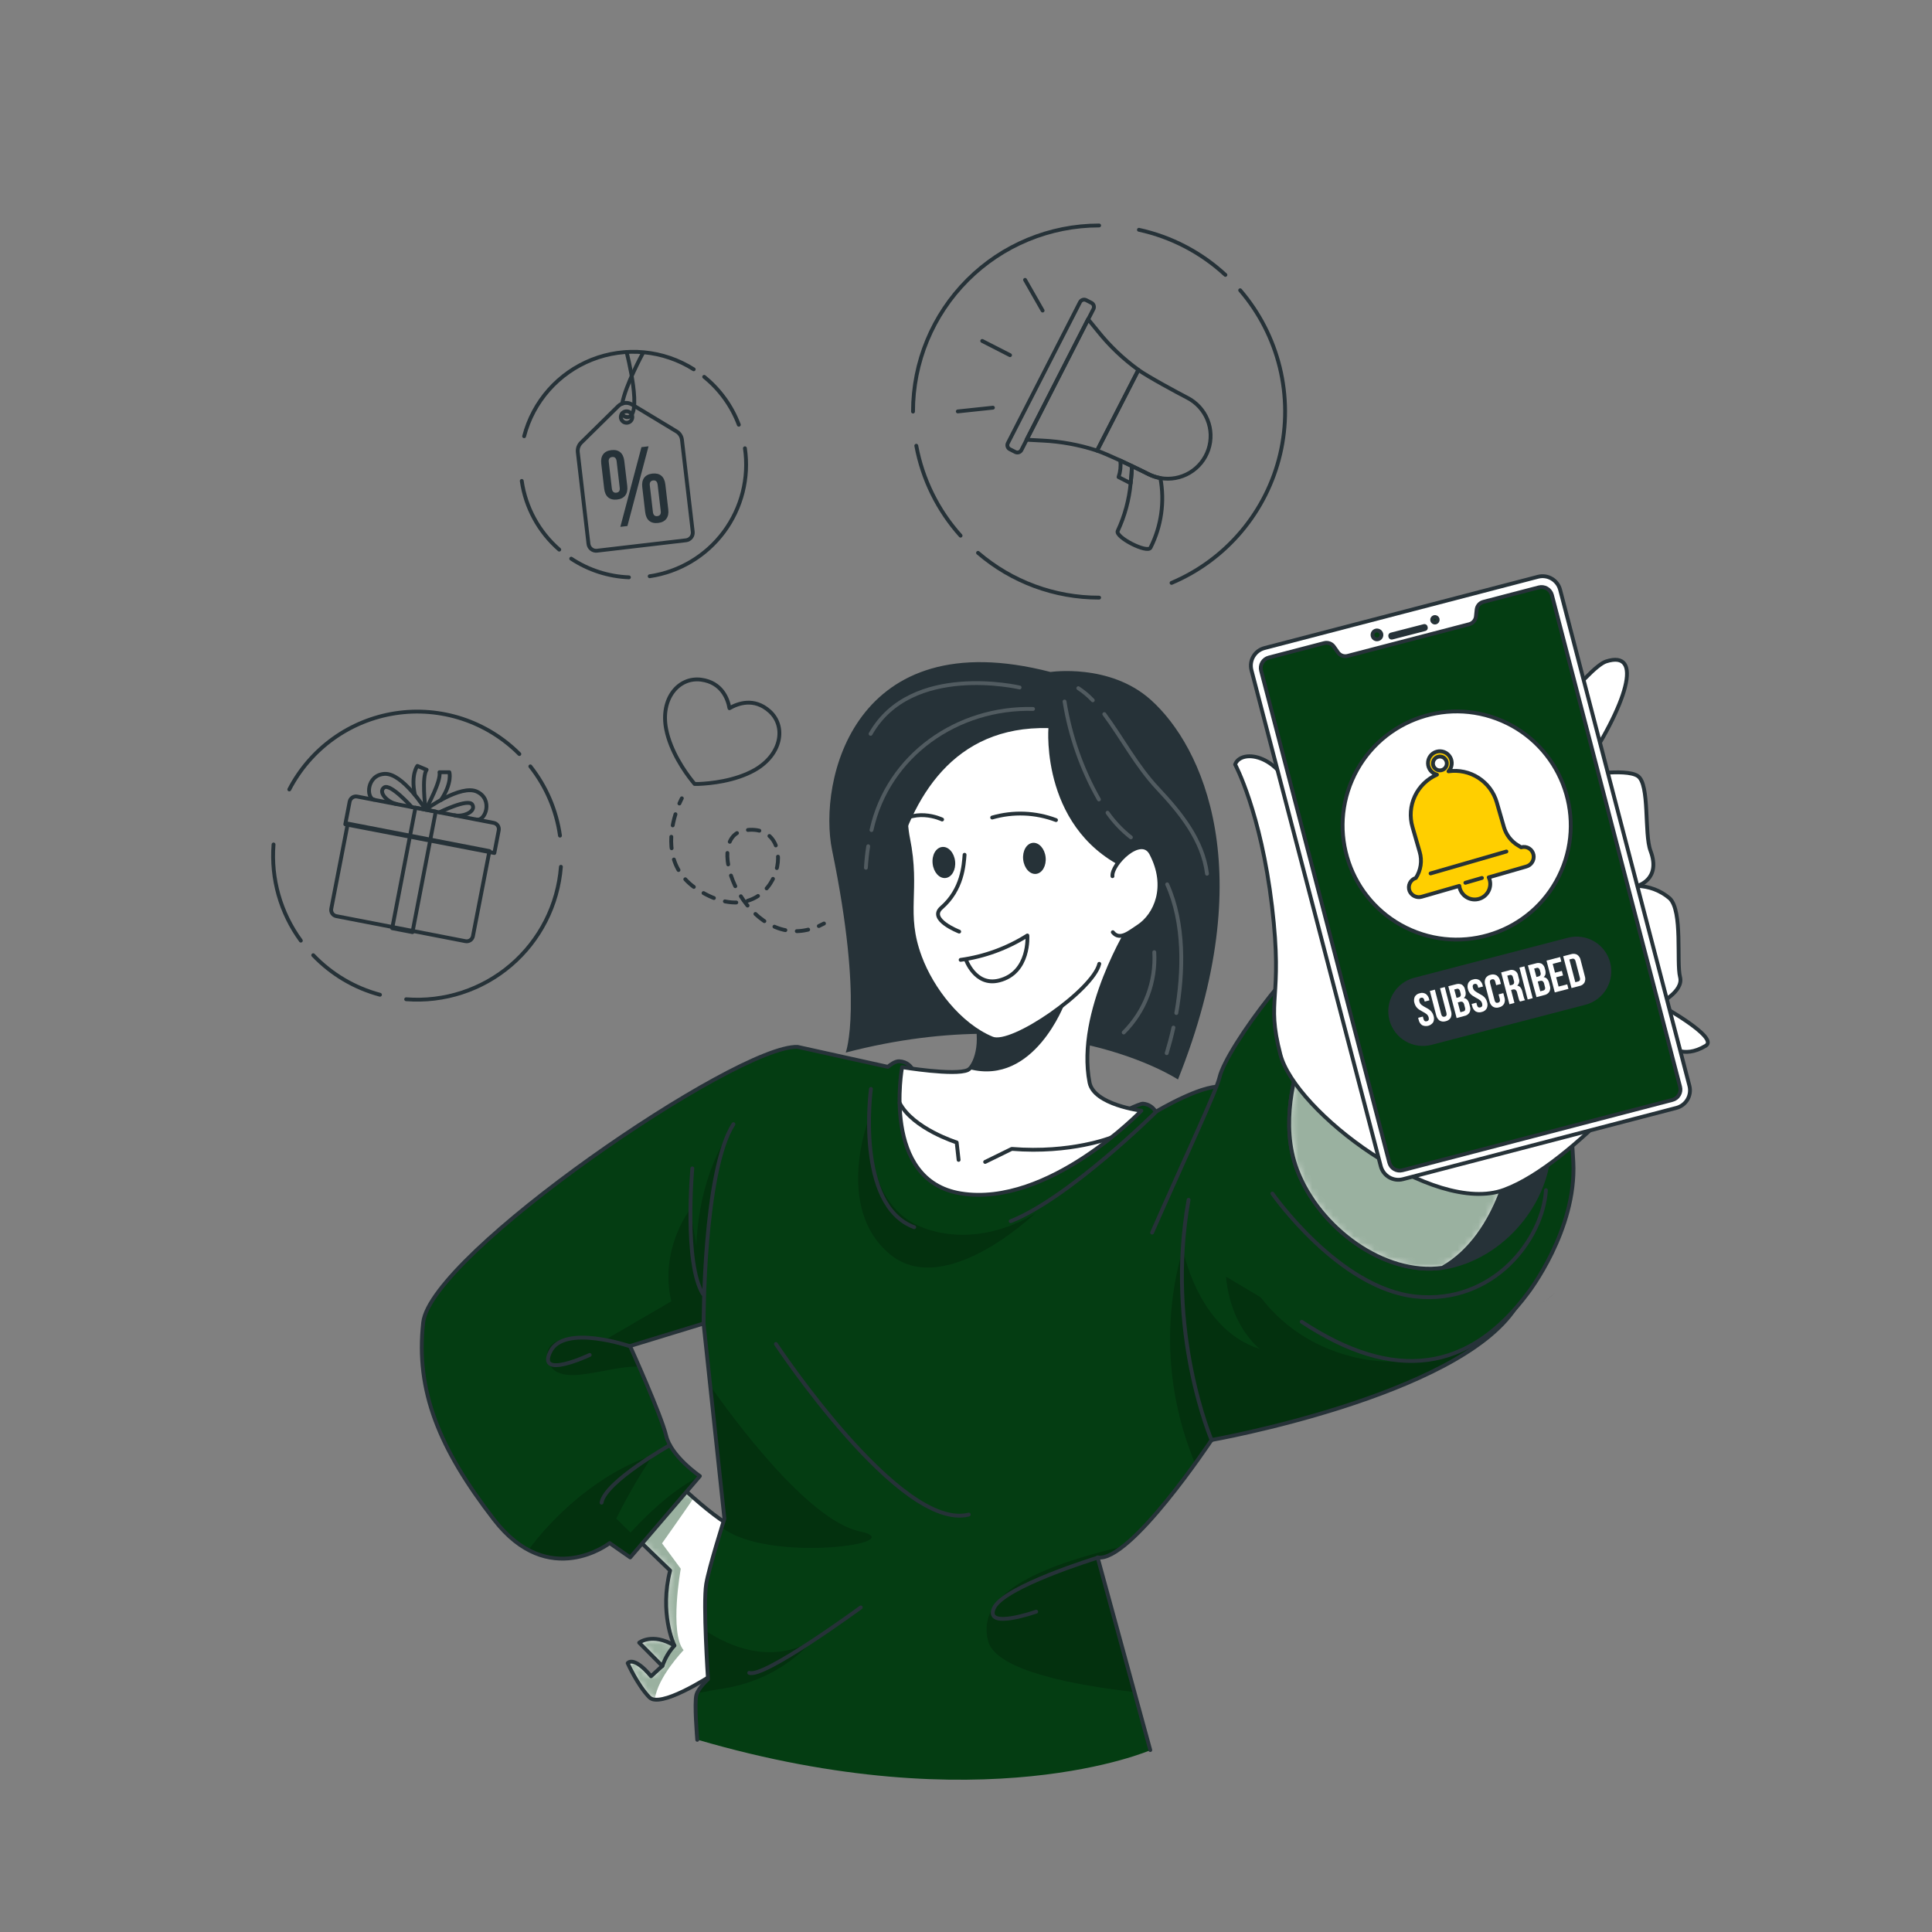 <svg width="279" height="279" viewBox="0 0 279 279" fill="none" xmlns="http://www.w3.org/2000/svg">
<rect x="0" y="0" width="279" height="279" fill="#808080" stroke="none"/>
<path d="M86.828 66.957C86.694 65.846 87.2 65.129 88.283 65.001C89.366 64.874 90.022 65.435 90.155 66.568L90.583 70.184C90.71 71.295 90.205 72.012 89.122 72.139C88.038 72.267 87.383 71.706 87.25 70.573L86.828 66.957ZM88.355 70.523C88.416 71.012 88.644 71.189 89.005 71.151C89.366 71.112 89.561 70.879 89.488 70.39L89.049 66.618C88.988 66.129 88.744 65.951 88.4 65.996C88.055 66.04 87.844 66.262 87.916 66.751L88.355 70.523ZM92.632 64.574L93.654 64.451L90.605 75.961L89.583 76.083L92.632 64.574ZM92.749 70.345C92.616 69.234 93.127 68.512 94.21 68.39C95.293 68.268 95.949 68.823 96.082 69.951L96.504 73.567C96.637 74.678 96.132 75.394 95.043 75.522C93.954 75.65 93.305 75.089 93.171 73.956L92.749 70.345ZM94.282 73.906C94.338 74.395 94.565 74.578 94.927 74.534C95.288 74.489 95.482 74.261 95.415 73.772L94.971 70.001C94.915 69.517 94.671 69.34 94.327 69.379C93.982 69.418 93.771 69.651 93.843 70.134L94.282 73.906Z" fill="#263238"/>
<path d="M99.081 78.022L86.216 79.527C85.924 79.562 85.63 79.479 85.399 79.296C85.168 79.114 85.018 78.848 84.983 78.555L83.439 65.29C83.412 65.043 83.44 64.794 83.522 64.559C83.603 64.325 83.737 64.112 83.911 63.935L89.277 58.652C89.536 58.396 89.873 58.234 90.234 58.192C90.596 58.149 90.961 58.229 91.271 58.419L97.709 62.307C97.921 62.436 98.101 62.612 98.235 62.821C98.369 63.03 98.453 63.266 98.481 63.513L100.037 76.778C100.075 77.069 99.995 77.364 99.816 77.597C99.637 77.831 99.373 77.983 99.081 78.022Z" stroke="#263238" stroke-width="0.555" stroke-linecap="round" stroke-linejoin="round"/>
<path d="M91.305 60.124C91.325 60.287 91.296 60.453 91.222 60.599C91.147 60.745 91.031 60.867 90.888 60.947C90.745 61.027 90.581 61.063 90.418 61.05C90.254 61.037 90.098 60.976 89.969 60.874C89.84 60.772 89.745 60.634 89.695 60.477C89.645 60.321 89.642 60.153 89.688 59.996C89.734 59.838 89.825 59.697 89.951 59.592C90.076 59.486 90.231 59.42 90.394 59.402C90.61 59.377 90.828 59.439 90.999 59.575C91.17 59.71 91.28 59.908 91.305 60.124Z" stroke="#263238" stroke-width="0.555" stroke-linecap="round" stroke-linejoin="round"/>
<path d="M90.488 50.848C90.488 50.848 92.999 60.513 90.488 60.235" stroke="#263238" stroke-width="0.555" stroke-linecap="round" stroke-linejoin="round"/>
<path d="M89.849 58.291C90.338 55.603 92.799 51.07 92.799 51.07" stroke="#263238" stroke-width="0.555" stroke-linecap="round" stroke-linejoin="round"/>
<path d="M90.488 60.219C90.341 60.209 90.201 60.155 90.087 60.062C89.972 59.97 89.889 59.844 89.849 59.702" stroke="#263238" stroke-width="0.555" stroke-linecap="round" stroke-linejoin="round"/>
<path d="M101.692 54.42C103.944 56.239 105.67 58.627 106.692 61.335" stroke="#263238" stroke-width="0.555" stroke-linecap="round" stroke-linejoin="round"/>
<path d="M75.69 62.996C76.335 60.513 77.558 58.217 79.259 56.296C80.96 54.375 83.09 52.883 85.476 51.94C87.863 50.998 90.438 50.633 92.993 50.875C95.547 51.117 98.008 51.958 100.176 53.331" stroke="#263238" stroke-width="0.555" stroke-linecap="round" stroke-linejoin="round"/>
<path d="M80.762 79.372C77.825 76.822 75.902 73.301 75.346 69.451" stroke="#263238" stroke-width="0.555" stroke-linecap="round" stroke-linejoin="round"/>
<path d="M90.821 83.371C87.85 83.252 84.968 82.321 82.489 80.677" stroke="#263238" stroke-width="0.555" stroke-linecap="round" stroke-linejoin="round"/>
<path d="M107.575 64.735C108.201 69.009 107.104 73.358 104.525 76.823C101.945 80.289 98.095 82.588 93.821 83.216" stroke="#263238" stroke-width="0.555" stroke-linecap="round" stroke-linejoin="round"/>
<path d="M50.227 118.936L70.679 122.901L68.297 135.188C68.251 135.428 68.111 135.639 67.909 135.776C67.706 135.912 67.458 135.963 67.218 135.916L48.568 132.301C48.328 132.254 48.117 132.114 47.98 131.912C47.844 131.71 47.793 131.461 47.84 131.222L50.222 118.935L50.227 118.936Z" stroke="#263238" stroke-width="0.555" stroke-linecap="round" stroke-linejoin="round"/>
<path d="M71.391 123.182L49.862 119.032L50.493 115.76C50.539 115.52 50.679 115.308 50.882 115.171C51.084 115.034 51.333 114.983 51.573 115.029L71.312 118.834C71.545 118.884 71.749 119.023 71.882 119.22C72.014 119.418 72.066 119.659 72.025 119.893L71.394 123.166L71.391 123.182Z" stroke="#263238" stroke-width="0.555" stroke-linecap="round" stroke-linejoin="round"/>
<path d="M62.924 117.199L59.995 116.634L56.639 134.045L59.568 134.609L62.924 117.199Z" stroke="#263238" stroke-width="0.555" stroke-linecap="round" stroke-linejoin="round"/>
<path d="M61.459 116.917C61.459 116.917 66.541 113.206 68.891 114.328C71.241 115.45 70.08 118.578 68.891 118.35" stroke="#263238" stroke-width="0.555" stroke-linecap="round" stroke-linejoin="round"/>
<path d="M63.469 117.3C63.469 117.3 67.602 115.245 68.202 116.189C68.802 117.133 67.019 118.006 65.647 117.739" stroke="#263238" stroke-width="0.555" stroke-linecap="round" stroke-linejoin="round"/>
<path d="M61.597 116.661C61.597 116.661 63.742 112.773 63.464 111.517H64.891C64.891 111.517 65.358 112.995 63.692 115.522" stroke="#263238" stroke-width="0.555" stroke-linecap="round" stroke-linejoin="round"/>
<path d="M61.459 116.917C61.459 116.917 58.126 111.584 55.521 111.756C52.915 111.929 52.843 115.256 54.026 115.484" stroke="#263238" stroke-width="0.555" stroke-linecap="round" stroke-linejoin="round"/>
<path d="M59.448 116.528C59.448 116.528 56.376 113.078 55.471 113.723C54.565 114.367 55.898 115.845 57.27 116.106" stroke="#263238" stroke-width="0.555" stroke-linecap="round" stroke-linejoin="round"/>
<path d="M61.425 116.628C61.425 116.628 60.87 112.212 61.609 111.162L60.276 110.606C60.276 110.606 59.298 111.806 59.909 114.773" stroke="#263238" stroke-width="0.555" stroke-linecap="round" stroke-linejoin="round"/>
<path d="M76.585 110.673C78.874 113.567 80.353 117.018 80.867 120.672" stroke="#263238" stroke-width="0.555" stroke-linecap="round" stroke-linejoin="round"/>
<path d="M41.778 114.006C43.283 111.096 45.455 108.582 48.115 106.67C50.776 104.758 53.851 103.502 57.089 103.003C60.328 102.505 63.638 102.778 66.751 103.801C69.863 104.824 72.69 106.568 75.001 108.89" stroke="#263238" stroke-width="0.555" stroke-linecap="round" stroke-linejoin="round"/>
<path d="M43.444 135.837C40.509 131.829 39.11 126.901 39.501 121.949" stroke="#263238" stroke-width="0.555" stroke-linecap="round" stroke-linejoin="round"/>
<path d="M54.871 143.652C51.194 142.67 47.86 140.694 45.233 137.942" stroke="#263238" stroke-width="0.555" stroke-linecap="round" stroke-linejoin="round"/>
<path d="M81 125.171C80.573 130.672 77.979 135.777 73.789 139.364C69.598 142.952 64.154 144.728 58.653 144.302" stroke="#263238" stroke-width="0.555" stroke-linecap="round" stroke-linejoin="round"/>
<path d="M163.278 69.784L161.534 68.895C161.793 68.129 161.88 67.316 161.79 66.513C162.345 66.779 162.934 67.068 163.456 67.307C163.428 68.023 163.384 68.868 163.278 69.784Z" stroke="#263238" stroke-width="0.555" stroke-linecap="round" stroke-linejoin="round"/>
<path d="M165.817 68.451C166.37 68.733 166.961 68.931 167.572 69.04C168.212 72.455 167.71 75.986 166.145 79.088C165.695 79.966 160.968 77.544 161.412 76.667C162.425 74.497 163.056 72.168 163.278 69.784C163.384 68.868 163.445 68.023 163.473 67.307C164.462 67.773 165.328 68.201 165.817 68.451Z" stroke="#263238" stroke-width="0.555" stroke-linecap="round" stroke-linejoin="round"/>
<path d="M171.455 57.436C172.774 58.11 173.807 59.236 174.367 60.608C174.926 61.979 174.975 63.506 174.505 64.911C174.034 66.316 173.075 67.505 171.802 68.263C170.529 69.02 169.026 69.296 167.567 69.04C166.956 68.931 166.364 68.733 165.811 68.451C165.323 68.201 164.456 67.773 163.467 67.307C162.912 67.046 162.356 66.779 161.801 66.512C160.434 65.885 159.112 65.307 158.429 65.085L164.406 53.42C165.65 54.331 170.055 56.719 171.455 57.436Z" stroke="#263238" stroke-width="0.555" stroke-linecap="round" stroke-linejoin="round"/>
<path d="M158.601 47.898C160.276 49.987 162.225 51.841 164.395 53.408L158.418 65.074C155.875 64.24 153.231 63.753 150.558 63.624L148.242 63.502L157.129 46.098L158.601 47.898Z" stroke="#263238" stroke-width="0.555" stroke-linecap="round" stroke-linejoin="round"/>
<path d="M145.548 63.985L155.968 43.627C156.049 43.473 156.187 43.357 156.352 43.304C156.517 43.251 156.697 43.265 156.852 43.343L157.618 43.738C157.773 43.817 157.89 43.955 157.944 44.12C157.998 44.285 157.985 44.465 157.907 44.621L157.146 46.104L148.258 63.507L147.503 64.99C147.463 65.067 147.409 65.135 147.344 65.191C147.278 65.247 147.202 65.289 147.12 65.315C147.038 65.341 146.952 65.351 146.866 65.344C146.78 65.337 146.696 65.313 146.62 65.274L145.848 64.879C145.767 64.842 145.696 64.789 145.637 64.723C145.578 64.657 145.533 64.58 145.505 64.497C145.477 64.413 145.466 64.324 145.474 64.237C145.481 64.148 145.506 64.063 145.548 63.985Z" stroke="#263238" stroke-width="0.555" stroke-linecap="round" stroke-linejoin="round"/>
<path d="M145.859 51.292L141.843 49.237" stroke="#263238" stroke-width="0.555" stroke-linecap="round" stroke-linejoin="round"/>
<path d="M150.563 44.849L148.03 40.416" stroke="#263238" stroke-width="0.555" stroke-linecap="round" stroke-linejoin="round"/>
<path d="M143.387 58.874L138.315 59.413" stroke="#263238" stroke-width="0.555" stroke-linecap="round" stroke-linejoin="round"/>
<path d="M176.96 39.699C173.454 36.452 169.142 34.202 164.473 33.184" stroke="#263238" stroke-width="0.555" stroke-linecap="round" stroke-linejoin="round"/>
<path d="M169.183 84.177C173.079 82.528 176.53 79.983 179.256 76.749C181.983 73.514 183.907 69.682 184.873 65.563C185.839 61.445 185.818 57.157 184.814 53.048C183.81 48.938 181.85 45.124 179.093 41.916" stroke="#263238" stroke-width="0.555" stroke-linecap="round" stroke-linejoin="round"/>
<path d="M141.237 79.838C146.102 84.02 152.308 86.315 158.723 86.304" stroke="#263238" stroke-width="0.555" stroke-linecap="round" stroke-linejoin="round"/>
<path d="M132.321 64.368C133.219 69.203 135.431 73.696 138.715 77.355" stroke="#263238" stroke-width="0.555" stroke-linecap="round" stroke-linejoin="round"/>
<path d="M158.724 32.561C151.596 32.561 144.761 35.393 139.721 40.433C134.681 45.472 131.849 52.308 131.849 59.435" stroke="#263238" stroke-width="0.555" stroke-linecap="round" stroke-linejoin="round"/>
<path d="M111.13 102.702C108.875 100.686 106.536 101.591 105.342 102.274C105.103 100.908 104.231 98.553 101.253 98.153C97.998 97.719 95.332 100.891 96.204 105.313C96.837 108.496 98.87 111.423 99.959 112.784C100.087 112.951 100.209 113.095 100.309 113.212H100.864C102.62 113.14 106.153 112.79 108.975 111.201C112.88 108.979 113.574 104.891 111.13 102.702Z" stroke="#263238" stroke-width="0.555" stroke-linecap="round" stroke-linejoin="round"/>
<path d="M98.465 115.284C98.465 115.284 98.315 115.556 98.109 116.034" stroke="#263238" stroke-width="0.555" stroke-linecap="round" stroke-linejoin="round"/>
<path d="M97.543 117.583C96.654 120.489 96.043 125.466 100.776 128.482C112.474 135.942 116.412 118.345 107.441 119.928C101.281 121.039 107.797 137.32 117.44 134.037" stroke="#263238" stroke-width="0.555" stroke-linecap="round" stroke-linejoin="round" stroke-dasharray="1.66 1.66"/>
<path d="M118.246 133.731C118.49 133.62 118.74 133.498 118.99 133.365" stroke="#263238" stroke-width="0.555" stroke-linecap="round" stroke-linejoin="round"/>
<path d="M103.82 241.245C103.82 241.245 97.215 245.739 94.554 245.439C94.262 245.424 93.985 245.306 93.771 245.105C92.038 243.317 90.644 240.173 90.644 240.173C90.644 240.173 91.471 239.028 94.021 242.067L95.638 240.584L92.305 237.218C92.305 237.218 94.188 235.723 97.387 237.629C97.276 237.395 95.215 232.907 96.771 226.797L88.994 219.292L95.893 213.282L96.448 212.815C96.448 212.815 96.882 213.243 97.559 213.926C98.237 214.61 99.176 215.432 100.192 216.326C102.625 218.465 105.57 220.77 106.858 220.77C109.18 220.692 103.82 241.245 103.82 241.245Z" fill="white"/>
<mask id="mask0_160_955" style="mask-type:luminance" maskUnits="userSpaceOnUse" x="88" y="212" width="20" height="34">
<path d="M103.82 241.245C103.82 241.245 97.215 245.739 94.554 245.439C94.262 245.424 93.985 245.306 93.771 245.105C92.038 243.317 90.644 240.173 90.644 240.173C90.644 240.173 91.471 239.028 94.021 242.067L95.638 240.584L92.305 237.218C92.305 237.218 94.188 235.723 97.387 237.629C97.276 237.395 95.215 232.907 96.771 226.797L88.994 219.292L95.893 213.282L96.448 212.815C96.448 212.815 96.882 213.243 97.559 213.926C98.237 214.61 99.176 215.432 100.192 216.326C102.625 218.465 105.57 220.77 106.858 220.77C109.18 220.692 103.82 241.245 103.82 241.245Z" fill="white"/>
</mask>
<g mask="url(#mask0_160_955)">
<path opacity="0.4" d="M98.715 238.301C98.715 238.301 94.949 242.189 94.554 245.439C94.262 245.423 93.985 245.305 93.771 245.105C92.038 243.317 90.644 240.173 90.644 240.173C90.644 240.173 91.471 239.028 94.021 242.067L95.638 240.584L92.305 237.217C92.305 237.217 94.188 235.723 97.387 237.628C97.276 237.395 95.215 232.907 96.771 226.797L88.994 219.292L95.893 213.282L97.559 213.909C98.243 214.554 99.176 215.415 100.192 216.309C98.732 218.448 95.604 222.875 95.604 222.875L98.309 226.541C98.309 226.541 96.643 235.784 98.715 238.301Z" fill="#043D12"/>
</g>
<path d="M103.82 241.245C103.82 241.245 97.215 245.739 94.554 245.439C94.262 245.424 93.985 245.306 93.771 245.105C92.038 243.317 90.644 240.173 90.644 240.173C90.644 240.173 91.471 239.028 94.021 242.067L95.638 240.584L92.305 237.218C92.305 237.218 94.188 235.723 97.387 237.629C97.276 237.395 95.215 232.907 96.771 226.797L88.994 219.292L95.893 213.282L96.448 212.815C96.448 212.815 96.882 213.243 97.559 213.926C98.237 214.61 99.176 215.432 100.192 216.326C102.625 218.465 105.57 220.77 106.858 220.77C109.18 220.692 103.82 241.245 103.82 241.245Z" stroke="#263238" stroke-width="0.555" stroke-linecap="round" stroke-linejoin="round"/>
<path d="M95.66 240.584C96.026 239.489 96.618 238.484 97.398 237.634" stroke="#263238" stroke-width="0.555" stroke-linecap="round" stroke-linejoin="round"/>
<path d="M218.86 188.929C217.818 190.449 216.558 191.808 215.122 192.962C202.979 203.017 174.982 207.96 174.982 207.96C174.982 207.96 174.044 209.366 172.599 211.365C170.011 214.959 165.773 220.481 162.318 223.247C160.857 224.419 159.54 225.097 158.535 224.914L163.79 244.317L166.139 252.738C166.139 252.738 141.998 263.292 100.709 251.227C100.709 251.227 100.237 245.839 100.587 244.689C100.587 244.633 100.62 244.578 100.642 244.517C101.063 243.751 101.611 243.063 102.264 242.483C102.264 242.483 102.031 239.017 101.914 235.49C101.781 233.241 101.809 230.986 101.998 228.741C102.292 226.963 103.592 222.664 104.247 220.553L104.631 219.325L102.575 200.084L101.987 194.529L101.953 194.24C101.953 194.201 101.953 194.157 101.953 194.101L101.631 191.129L91.01 194.373C91.01 194.373 91.566 195.618 92.332 197.362C93.727 200.556 95.776 205.416 96.221 207.36C96.254 207.519 96.299 207.675 96.354 207.827C97.337 210.632 101.081 213.182 101.081 213.182L91.021 224.936L88.05 222.858C87.669 223.14 87.268 223.392 86.85 223.614C84.894 224.675 80.795 226.236 76.296 223.853C74.346 222.757 72.653 221.257 71.33 219.453C63.442 209.21 60.009 200.828 61.125 191.013C62.242 181.197 106.414 150.907 115.179 151.223L128.216 154.101C128.5 153.867 129.261 153.268 129.85 153.295C132.222 153.418 132.283 156.173 132.283 156.173L161.501 160.917C161.501 160.917 164.528 159.4 165.056 159.422C165.438 159.448 165.807 159.569 166.13 159.773C166.453 159.978 166.72 160.26 166.906 160.594C166.906 160.594 174.471 156.062 176.904 157.117C184.915 160.572 224.776 179.942 218.86 188.929Z" fill="#043D12"/>
<path opacity="0.2" d="M117.351 236.934C114.031 240.584 109.573 243.002 104.703 243.794C103.164 244.039 101.814 244.283 100.631 244.528C101.052 243.762 101.6 243.074 102.253 242.494C102.253 242.494 102.02 239.028 101.903 235.501C105.331 237.762 111.308 240.373 117.351 236.934Z" fill="black"/>
<path opacity="0.2" d="M104.236 220.581L104.62 219.353L102.564 200.111C105.636 204.516 116.59 219.52 124.139 221.142C132.033 222.831 110.93 225.825 104.236 220.581Z" fill="black"/>
<path opacity="0.2" d="M163.778 244.344C155.53 243.406 143.87 241.328 142.703 237.012C140.887 230.268 149.725 226.225 162.318 223.275C160.857 224.447 159.54 225.125 158.535 224.941L163.778 244.344Z" fill="black"/>
<path opacity="0.2" d="M215.116 192.968C202.973 203.022 174.977 207.966 174.977 207.966C174.977 207.966 174.038 209.371 172.594 211.371C168.475 201.537 167.846 190.589 170.811 180.348C170.811 180.348 172.966 192.013 181.92 194.79C181.92 194.79 175.066 189.685 177.477 177.398C177.477 177.398 179.815 191.84 195.03 195.851C202.412 197.834 209.639 195.679 215.116 192.968Z" fill="black"/>
<path opacity="0.2" d="M101.942 194.279L101.609 191.168L90.988 194.412C90.988 194.412 91.544 195.656 92.31 197.401C88.25 196.984 80.545 200.733 79.201 196.645C77.579 191.69 87.533 193.396 87.533 193.396L96.943 187.924C95.165 180.314 99.692 174.593 99.692 174.593L100.553 179.903C100.965 169.81 104.914 164.288 104.914 164.288C101.648 172.271 101.737 191.94 101.942 194.279Z" fill="black"/>
<path opacity="0.2" d="M101.076 213.198L91.016 224.952L88.044 222.875C87.663 223.156 87.262 223.409 86.844 223.63C84.889 224.691 80.789 226.252 76.29 223.869C79.551 219.359 86.289 212.721 94.293 210.16C92.328 213.084 90.558 216.135 88.994 219.292L91.06 221.325C91.06 221.325 96.215 215.448 101.076 213.198Z" fill="black"/>
<path opacity="0.2" d="M125.5 161.427C125.5 162.466 124.845 174.204 133.399 177.331C141.954 180.458 149.541 175.17 149.541 175.17C149.541 175.17 136.426 187.824 128.433 181.058C120.44 174.292 125.5 161.427 125.5 161.427Z" fill="black"/>
<path d="M100.692 251.249C100.692 251.249 100.231 245.861 100.576 244.717C100.864 243.75 102.242 242.495 102.242 242.495C102.242 242.495 101.514 231.574 101.981 228.758C102.381 226.341 104.614 219.314 104.614 219.314L101.603 191.129L90.982 194.379C90.982 194.379 95.504 204.377 96.204 207.344C96.904 210.31 101.07 213.16 101.07 213.16L91.01 224.908L88.038 222.836C88.038 222.836 79.262 229.702 71.335 219.437C63.408 209.171 60.003 200.811 61.114 190.968C62.225 181.125 106.414 150.868 115.179 151.179L128.216 154.062C128.494 153.829 129.261 153.229 129.844 153.257C132.216 153.379 132.277 156.134 132.277 156.134L161.495 160.878C161.495 160.878 164.528 159.361 165.056 159.383C165.436 159.41 165.804 159.531 166.126 159.736C166.448 159.94 166.714 160.222 166.9 160.556C166.9 160.556 174.466 156.028 176.899 157.078C184.898 160.533 224.753 179.903 218.843 188.891C210.45 201.667 174.96 207.949 174.96 207.949C174.96 207.949 163.156 225.725 158.507 224.903L166.111 252.727" stroke="#263238" stroke-width="0.555" stroke-linecap="round" stroke-linejoin="round"/>
<path d="M187.981 190.879C201.39 199.733 212.2 198.1 220.66 186.702C220.66 186.702 227.703 177.62 227.203 167.815C226.703 158.011 224.365 126.071 193.841 134.237C188.814 135.581 177.088 151.284 176.105 155.6C175.649 157.572 170.944 167.61 166.373 178.003" fill="#043D12"/>
<path d="M187.981 190.879C201.39 199.733 212.2 198.1 220.66 186.702C220.66 186.702 227.703 177.62 227.203 167.815C226.703 158.011 224.365 126.071 193.841 134.237C188.814 135.581 177.088 151.284 176.105 155.6C175.649 157.572 170.944 167.61 166.373 178.003" stroke="#263238" stroke-width="0.555" stroke-linecap="round" stroke-linejoin="round"/>
<path d="M151.702 97.042C151.702 97.042 160.246 95.748 166.178 101.058C173.683 107.774 182.109 125.882 170.111 155.889C170.111 155.889 152.385 144.124 122.134 152.001C122.134 152.001 124.739 144.963 120.168 122.805C118.101 112.779 123.3 89.682 151.702 97.042Z" fill="#263238"/>
<path d="M138.754 172.343C151.397 174.393 164.828 160.394 164.828 160.394C164.828 160.394 157.957 159.55 157.34 156.323C155.368 146.141 163.301 133.548 163.301 133.548C163.301 133.548 132.605 134.398 137.971 141.325C138.969 142.592 139.786 143.992 140.398 145.485C142.259 150.057 140.954 153.506 139.982 154.373C139.911 154.431 139.835 154.481 139.754 154.523C137.899 155.367 130.272 154.106 130.272 154.106C130.272 154.106 127.217 170.471 138.754 172.343Z" fill="white" stroke="#263238" stroke-width="0.555" stroke-linecap="round" stroke-linejoin="round"/>
<path d="M160.479 164.271C160.479 164.271 154.646 166.605 146.109 165.91L142.265 167.793" stroke="#263238" stroke-width="0.555" stroke-linecap="round" stroke-linejoin="round"/>
<path d="M138.432 167.499L138.154 164.977C138.154 164.977 131.855 163.005 129.905 159.261" stroke="#263238" stroke-width="0.555" stroke-linecap="round" stroke-linejoin="round"/>
<path d="M139.982 154.39C149.38 156.845 153.796 144.791 153.796 144.791C153.796 144.791 146.275 142.569 140.398 145.524C142.259 150.096 140.97 153.545 139.982 154.39Z" fill="#263238"/>
<path d="M163.845 127.221C166.128 114.384 163.589 98.98 144.048 100.258C130.088 101.169 130.205 116.472 131.127 121.044C132.683 128.726 130.455 131.748 132.849 138.203C134.571 142.841 138.565 148.029 143.27 149.973C146.164 151.168 157.879 142.947 158.746 139.186" fill="white"/>
<path d="M163.845 127.221C166.128 114.384 163.589 98.98 144.048 100.258C130.088 101.169 130.205 116.472 131.127 121.044C132.683 128.726 130.455 131.748 132.849 138.203C134.571 142.841 138.565 148.029 143.27 149.973C146.164 151.168 157.879 142.947 158.746 139.186" stroke="#263238" stroke-width="0.555" stroke-linecap="round" stroke-linejoin="round"/>
<path d="M139.293 123.438C139.176 124.882 139.004 128.437 135.96 131.081C133.982 132.787 138.515 134.531 138.515 134.531" stroke="#263238" stroke-width="0.555" stroke-linecap="round" stroke-linejoin="round"/>
<path d="M136.049 118.345C136.049 118.345 131.738 116.245 128.827 119.711" stroke="#263238" stroke-width="0.555" stroke-linecap="round" stroke-linejoin="round"/>
<path d="M143.281 118.061C146.312 117.182 149.545 117.311 152.497 118.428" stroke="#263238" stroke-width="0.555" stroke-linecap="round" stroke-linejoin="round"/>
<path d="M147.758 124.132C147.892 125.371 148.725 126.299 149.619 126.199C150.513 126.099 151.13 125.021 150.997 123.783C150.863 122.544 150.03 121.622 149.136 121.716C148.241 121.811 147.625 122.894 147.758 124.132Z" fill="#263238"/>
<path d="M138.726 138.614C142.153 138.141 145.439 136.94 148.364 135.092C148.364 135.092 148.769 140.48 144.259 141.597C140.798 142.458 139.459 138.508 139.459 138.508" stroke="#263238" stroke-width="0.555" stroke-linecap="round" stroke-linejoin="round"/>
<path d="M151.402 105.146C151.402 105.146 150.169 120.361 163.595 125.888L169.889 111.262L160.368 100.708L146.031 96.564C124.606 97.902 115.385 111.212 127.278 146.679C127.278 146.696 123.95 104.457 151.402 105.146Z" fill="#263238"/>
<path d="M160.651 126.532C160.462 124.821 164.789 120.466 166.25 123.26C168.744 128.027 166.928 132.148 164.351 133.815C163.195 134.542 161.729 135.909 160.701 134.62" fill="white"/>
<path d="M160.651 126.532C160.462 124.821 164.789 120.466 166.25 123.26C168.744 128.027 166.928 132.148 164.351 133.815C163.195 134.542 161.729 135.909 160.701 134.62" stroke="#263238" stroke-width="0.555" stroke-linecap="round" stroke-linejoin="round"/>
<path d="M134.682 124.727C134.821 125.966 135.654 126.893 136.549 126.793C137.443 126.693 138.06 125.616 137.926 124.377C137.793 123.138 136.954 122.21 136.06 122.31C135.166 122.41 134.543 123.46 134.682 124.727Z" fill="#263238"/>
<g opacity="0.2">
<path d="M125.378 122.205C125.217 123.233 125.106 124.277 125.045 125.316" stroke="white" stroke-width="0.555" stroke-linecap="round" stroke-linejoin="round"/>
<path d="M149.18 102.38C138.326 102.097 128.239 109.012 125.85 119.872" stroke="white" stroke-width="0.555" stroke-linecap="round" stroke-linejoin="round"/>
<path d="M147.242 99.28C147.242 99.28 131.588 95.597 125.722 105.979" stroke="white" stroke-width="0.555" stroke-linecap="round" stroke-linejoin="round"/>
<path d="M159.94 117.367C160.884 118.71 162.02 119.908 163.312 120.922" stroke="white" stroke-width="0.555" stroke-linecap="round" stroke-linejoin="round"/>
<path d="M153.73 101.308C154.53 106.28 156.211 111.069 158.696 115.45" stroke="white" stroke-width="0.555" stroke-linecap="round" stroke-linejoin="round"/>
<path d="M169.455 148.39C169.178 149.635 168.85 150.868 168.483 152.09" stroke="white" stroke-width="0.555" stroke-linecap="round" stroke-linejoin="round"/>
<path d="M168.55 127.704C171.088 133.342 170.916 140.358 169.872 146.291" stroke="white" stroke-width="0.555" stroke-linecap="round" stroke-linejoin="round"/>
<path d="M166.689 137.503C166.813 139.638 166.484 141.776 165.722 143.775C164.961 145.774 163.786 147.589 162.273 149.101" stroke="white" stroke-width="0.555" stroke-linecap="round" stroke-linejoin="round"/>
<path d="M159.473 103.124C162.134 106.724 164.112 110.584 167.195 113.873C170.444 117.333 173.694 121.299 174.305 126.177" stroke="white" stroke-width="0.555" stroke-linecap="round" stroke-linejoin="round"/>
<path d="M155.718 99.38C156.48 99.88 157.181 100.467 157.807 101.13" stroke="white" stroke-width="0.555" stroke-linecap="round" stroke-linejoin="round"/>
</g>
<path d="M209.261 182.914C208.95 182.98 208.639 183.036 208.317 183.08C199.918 184.28 190.497 177.314 187.32 168.954C184.809 162.35 187.003 154.856 188.203 151.651C188.581 150.646 188.853 150.062 188.853 150.062C193.919 142.841 223.37 156.978 223.715 164.777C224.059 172.576 217.866 181.025 209.261 182.914Z" fill="#263238" stroke="#263238" stroke-width="0.555" stroke-linecap="round" stroke-linejoin="round"/>
<path d="M218.477 165.833C218.477 165.833 216.81 178.231 208.317 183.08C199.918 184.28 190.497 177.314 187.32 168.954C184.809 162.35 187.003 154.856 188.203 151.651C198.129 145.98 218.477 165.833 218.477 165.833Z" fill="white"/>
<mask id="mask1_160_955" style="mask-type:luminance" maskUnits="userSpaceOnUse" x="186" y="150" width="33" height="34">
<path d="M218.477 165.833C218.477 165.833 216.81 178.231 208.317 183.08C199.918 184.28 190.497 177.314 187.32 168.954C184.809 162.35 187.003 154.856 188.203 151.651C198.129 145.98 218.477 165.833 218.477 165.833Z" fill="white"/>
</mask>
<g mask="url(#mask1_160_955)">
<path opacity="0.4" d="M218.477 165.833C218.477 165.833 216.81 178.231 208.317 183.08C199.918 184.28 190.497 177.314 187.32 168.954C184.809 162.35 187.003 154.856 188.203 151.651C198.129 145.98 218.477 165.833 218.477 165.833Z" fill="#043D12"/>
</g>
<path d="M218.477 165.833C218.477 165.833 216.81 178.231 208.317 183.08C199.918 184.28 190.497 177.314 187.32 168.954C184.809 162.35 187.003 154.856 188.203 151.651C198.129 145.98 218.477 165.833 218.477 165.833Z" stroke="#263238" stroke-width="0.555" stroke-linecap="round" stroke-linejoin="round"/>
<path d="M183.742 172.36C183.742 172.36 193.308 186.091 204.479 187.235C215.649 188.38 222.809 178.97 223.248 171.876" stroke="#263238" stroke-width="0.555" stroke-linecap="round" stroke-linejoin="round"/>
<path d="M178.365 110.395C179.204 108.046 185.237 108.835 187.153 116.167C189.069 123.499 196.596 141.325 196.596 141.325C196.596 141.325 226.592 97.214 231.947 95.514C237.302 93.814 235.197 101.458 228.014 112.062C228.014 112.062 234.741 110.879 236.508 112.062C238.274 113.245 237.413 120.394 238.352 122.872C239.929 127.054 236.424 127.938 236.424 127.938C238.144 127.976 239.797 128.606 241.107 129.721C243.035 131.526 242.068 138.986 242.618 141.097C243.168 143.208 239.491 144.985 239.491 144.985C239.491 144.985 248.328 149.801 246.334 151.012C242.968 153.045 241.051 150.962 241.051 150.962C241.051 150.962 227.47 168.016 217.227 171.815C206.984 175.615 187.048 160.517 184.903 152.295C182.759 144.074 185.32 144.58 183.692 130.898C182.065 117.217 178.365 110.395 178.365 110.395Z" fill="white" stroke="#263238" stroke-width="0.555" stroke-linecap="round" stroke-linejoin="round"/>
<path d="M222.097 83.293L182.6 93.588C181.199 93.953 180.359 95.385 180.725 96.787L199.395 168.411C199.76 169.812 201.192 170.652 202.593 170.287L242.09 159.991C243.491 159.626 244.331 158.194 243.966 156.793L225.296 85.168C224.93 83.767 223.499 82.927 222.097 83.293Z" fill="white" stroke="#263238" stroke-width="0.555" stroke-linecap="round" stroke-linejoin="round"/>
<path d="M199.468 91.526C199.489 91.607 199.494 91.692 199.483 91.775C199.471 91.858 199.443 91.938 199.401 92.011C199.358 92.083 199.302 92.147 199.235 92.197C199.168 92.248 199.091 92.285 199.01 92.306C198.929 92.327 198.844 92.332 198.761 92.321C198.677 92.309 198.597 92.281 198.525 92.239C198.452 92.196 198.389 92.14 198.338 92.073C198.288 92.005 198.251 91.929 198.229 91.848C198.207 91.766 198.201 91.681 198.212 91.598C198.222 91.514 198.25 91.433 198.292 91.36C198.335 91.287 198.391 91.224 198.459 91.173C198.526 91.122 198.603 91.085 198.685 91.065C198.85 91.022 199.025 91.047 199.172 91.133C199.318 91.22 199.425 91.361 199.468 91.526Z" fill="#043D12" stroke="#263238" stroke-width="0.555" stroke-linecap="round" stroke-linejoin="round"/>
<path d="M207.606 89.404C207.619 89.455 207.622 89.508 207.615 89.56C207.608 89.613 207.59 89.663 207.563 89.708C207.536 89.754 207.501 89.793 207.458 89.825C207.416 89.857 207.368 89.88 207.317 89.893C207.24 89.912 207.16 89.908 207.085 89.882C207.011 89.856 206.946 89.808 206.899 89.745C206.851 89.681 206.824 89.606 206.819 89.527C206.815 89.448 206.834 89.369 206.874 89.302C206.915 89.234 206.974 89.179 207.045 89.145C207.116 89.11 207.196 89.098 207.274 89.109C207.352 89.12 207.426 89.154 207.485 89.206C207.544 89.259 207.586 89.327 207.606 89.404Z" fill="#043D12" stroke="#263238" stroke-width="0.555" stroke-linecap="round" stroke-linejoin="round"/>
<path d="M205.661 90.406L200.893 91.635C200.798 91.659 200.74 91.756 200.765 91.851L200.79 91.948C200.814 92.044 200.911 92.101 201.007 92.076L205.775 90.847C205.87 90.823 205.928 90.726 205.903 90.63L205.878 90.534C205.854 90.438 205.757 90.381 205.661 90.406Z" fill="#043D12" stroke="#263238" stroke-width="0.556" stroke-linecap="round" stroke-linejoin="round"/>
<path d="M224.109 85.91L242.623 156.945C242.727 157.343 242.668 157.766 242.459 158.121C242.251 158.477 241.911 158.735 241.512 158.839L202.523 168.999C202.125 169.102 201.702 169.043 201.347 168.835C200.992 168.626 200.733 168.286 200.629 167.888L182.115 96.853C182.012 96.454 182.071 96.031 182.279 95.676C182.487 95.321 182.828 95.063 183.226 94.959L191.23 92.87C191.487 92.803 191.758 92.816 192.008 92.907C192.257 92.998 192.472 93.164 192.625 93.381L193.208 94.209C193.36 94.426 193.575 94.592 193.825 94.683C194.074 94.774 194.345 94.787 194.602 94.72L212.172 90.143C212.426 90.076 212.654 89.935 212.827 89.736C212.999 89.538 213.108 89.293 213.138 89.032L213.244 88.026C213.273 87.765 213.381 87.518 213.554 87.32C213.727 87.121 213.956 86.98 214.211 86.915L222.215 84.827C222.61 84.722 223.03 84.778 223.384 84.98C223.738 85.183 223.999 85.517 224.109 85.91Z" fill="#043D12" stroke="#263238" stroke-width="0.555" stroke-linecap="round" stroke-linejoin="round"/>
<path d="M225.467 125.771C229.09 117.428 225.263 107.727 216.919 104.104C208.576 100.482 198.875 104.309 195.252 112.652C191.63 120.996 195.457 130.697 203.8 134.319C212.144 137.942 221.844 134.115 225.467 125.771Z" fill="white" stroke="#263238" stroke-width="0.555" stroke-linecap="round" stroke-linejoin="round"/>
<path d="M203.556 128.671C203.697 129.002 203.955 129.269 204.282 129.421C204.608 129.573 204.979 129.598 205.323 129.493L210.739 127.932C210.751 128.049 210.773 128.164 210.805 128.276C210.887 128.559 211.024 128.824 211.209 129.054C211.393 129.284 211.62 129.475 211.879 129.617C212.137 129.759 212.42 129.849 212.713 129.882C213.006 129.914 213.303 129.889 213.586 129.807C213.869 129.725 214.133 129.588 214.363 129.404C214.593 129.219 214.784 128.992 214.927 128.734C215.069 128.475 215.159 128.192 215.191 127.899C215.224 127.606 215.198 127.31 215.116 127.027C215.082 126.914 215.039 126.805 214.988 126.699L220.399 125.138C220.752 125.043 221.057 124.82 221.253 124.511C221.45 124.203 221.523 123.832 221.46 123.471C221.425 123.276 221.35 123.089 221.239 122.924C221.128 122.76 220.983 122.62 220.814 122.515C220.645 122.41 220.456 122.342 220.259 122.316C220.062 122.289 219.862 122.304 219.671 122.361L219.215 122.083C218.228 121.492 217.502 120.549 217.182 119.444L216.155 115.884C215.732 114.417 214.792 113.154 213.509 112.327C212.227 111.499 210.688 111.165 209.178 111.384C209.437 111.111 209.599 110.759 209.639 110.385C209.679 110.01 209.594 109.632 209.398 109.31C209.202 108.988 208.905 108.74 208.554 108.604C208.203 108.467 207.816 108.45 207.454 108.555C207.092 108.66 206.775 108.881 206.551 109.184C206.327 109.488 206.209 109.856 206.216 110.233C206.222 110.61 206.353 110.974 206.587 111.27C206.821 111.565 207.146 111.775 207.511 111.867C206.103 112.483 204.967 113.59 204.316 114.983C203.666 116.376 203.546 117.958 203.979 119.433L205.017 123.033C205.202 123.661 205.248 124.323 205.152 124.971C205.056 125.62 204.821 126.239 204.462 126.788C204.274 126.844 204.099 126.94 203.95 127.068C203.801 127.195 203.68 127.353 203.595 127.53C203.509 127.707 203.462 127.9 203.455 128.096C203.449 128.293 203.483 128.488 203.556 128.671ZM208.895 109.973C208.949 110.163 208.947 110.365 208.887 110.554C208.827 110.742 208.712 110.908 208.558 111.032C208.403 111.155 208.216 111.23 208.019 111.247C207.822 111.263 207.624 111.221 207.451 111.126C207.278 111.03 207.137 110.886 207.046 110.71C206.955 110.535 206.918 110.336 206.94 110.14C206.962 109.943 207.042 109.757 207.169 109.606C207.297 109.455 207.466 109.345 207.656 109.29C207.782 109.253 207.914 109.241 208.045 109.255C208.176 109.269 208.303 109.309 208.418 109.373C208.533 109.436 208.635 109.522 208.716 109.625C208.798 109.728 208.859 109.847 208.895 109.973Z" fill="#FFCF00" stroke="#263238" stroke-width="0.555" stroke-linecap="round" stroke-linejoin="round"/>
<path d="M214.005 126.787L211.616 127.482" stroke="#263238" stroke-width="0.555" stroke-linecap="round" stroke-linejoin="round"/>
<path d="M217.538 122.966L206.589 126.132" stroke="#263238" stroke-width="0.555" stroke-linecap="round" stroke-linejoin="round"/>
<path d="M228.975 145.091L206.756 150.879C206.121 151.046 205.458 151.087 204.807 150.998C204.156 150.91 203.529 150.694 202.962 150.362C202.394 150.031 201.897 149.591 201.5 149.068C201.103 148.545 200.812 147.948 200.646 147.313C200.478 146.677 200.438 146.014 200.527 145.363C200.616 144.712 200.832 144.084 201.164 143.517C201.496 142.949 201.936 142.453 202.46 142.055C202.984 141.658 203.581 141.368 204.217 141.202L226.437 135.414C227.716 135.084 229.074 135.274 230.214 135.942C231.353 136.611 232.182 137.703 232.519 138.98C232.858 140.261 232.676 141.623 232.011 142.769C231.347 143.914 230.255 144.749 228.975 145.091Z" fill="#263238"/>
<path d="M204.306 143.941C204.383 143.811 204.486 143.698 204.61 143.611C204.734 143.524 204.874 143.464 205.023 143.436C205.166 143.387 205.319 143.371 205.469 143.387C205.62 143.403 205.765 143.452 205.895 143.53C206.151 143.72 206.325 144 206.384 144.313L206.423 144.458L205.739 144.635L205.689 144.447C205.669 144.322 205.606 144.208 205.512 144.124C205.468 144.096 205.418 144.079 205.366 144.073C205.314 144.067 205.261 144.073 205.212 144.091C205.161 144.1 205.112 144.12 205.071 144.151C205.029 144.182 204.996 144.222 204.973 144.269C204.931 144.388 204.931 144.517 204.973 144.635C205.017 144.818 205.118 144.981 205.262 145.102C205.444 145.246 205.642 145.371 205.851 145.474C206.031 145.565 206.205 145.667 206.373 145.78C206.519 145.881 206.648 146.005 206.756 146.146C206.88 146.313 206.97 146.501 207.023 146.702C207.123 147.007 207.103 147.339 206.967 147.629C206.795 147.879 206.538 148.058 206.245 148.135C205.951 148.211 205.64 148.18 205.367 148.046C205.104 147.861 204.925 147.579 204.867 147.263L204.795 146.98L205.478 146.802L205.562 147.13C205.639 147.43 205.801 147.546 206.051 147.48C206.3 147.413 206.389 147.235 206.312 146.924C206.266 146.742 206.165 146.579 206.023 146.457C205.841 146.313 205.644 146.19 205.434 146.091C205.255 145.996 205.08 145.892 204.912 145.78C204.766 145.678 204.636 145.555 204.528 145.413C204.404 145.247 204.313 145.059 204.262 144.858C204.164 144.557 204.18 144.231 204.306 143.941Z" fill="white"/>
<path d="M208.128 146.468C208.206 146.763 208.373 146.879 208.622 146.818C208.872 146.757 208.956 146.568 208.878 146.263L207.956 142.719L208.639 142.541L209.55 146.035C209.65 146.34 209.631 146.672 209.495 146.963C209.418 147.095 209.314 147.209 209.189 147.297C209.064 147.385 208.922 147.445 208.772 147.474C208.628 147.52 208.475 147.535 208.324 147.52C208.173 147.505 208.027 147.459 207.895 147.385C207.637 147.193 207.459 146.912 207.395 146.596L206.484 143.102L207.206 142.913L208.128 146.468Z" fill="white"/>
<path d="M211.1 142.185C211.223 142.27 211.328 142.379 211.408 142.505C211.488 142.631 211.542 142.771 211.566 142.919L211.605 143.08C211.666 143.279 211.68 143.491 211.644 143.696C211.609 143.866 211.517 144.019 211.383 144.13C211.778 144.174 212.044 144.457 212.178 144.968L212.272 145.346C212.322 145.49 212.342 145.643 212.33 145.795C212.319 145.947 212.276 146.095 212.205 146.229C212.122 146.358 212.012 146.467 211.884 146.552C211.756 146.636 211.612 146.692 211.461 146.718L210.35 147.018L209.15 142.424L210.261 142.135C210.537 142.047 210.836 142.065 211.1 142.185ZM210.339 144.102L210.622 144.03C210.682 144.019 210.739 143.997 210.79 143.963C210.84 143.93 210.884 143.886 210.917 143.835C210.968 143.705 210.968 143.56 210.917 143.43L210.85 143.174C210.828 143.046 210.763 142.928 210.667 142.841C210.623 142.81 210.572 142.791 210.519 142.784C210.465 142.777 210.411 142.783 210.361 142.802L210.011 142.891L210.339 144.102ZM210.894 146.174L211.305 146.063C211.358 146.055 211.408 146.035 211.452 146.005C211.497 145.975 211.534 145.936 211.561 145.891C211.605 145.768 211.605 145.635 211.561 145.513L211.455 145.113C211.429 144.956 211.351 144.813 211.233 144.707C211.175 144.674 211.109 144.654 211.042 144.649C210.975 144.643 210.908 144.652 210.844 144.674L210.522 144.763L210.894 146.174Z" fill="white"/>
<path d="M212.033 141.947C212.108 141.815 212.211 141.702 212.335 141.614C212.459 141.527 212.6 141.468 212.75 141.441C212.893 141.392 213.045 141.374 213.195 141.39C213.346 141.405 213.491 141.453 213.622 141.53C213.879 141.722 214.056 142.003 214.116 142.319L214.155 142.463L213.472 142.641L213.422 142.447C213.402 142.322 213.337 142.209 213.238 142.13C213.196 142.101 213.147 142.083 213.096 142.076C213.045 142.069 212.993 142.074 212.944 142.091C212.892 142.1 212.843 142.12 212.801 142.151C212.758 142.182 212.724 142.222 212.7 142.269C212.658 142.388 212.658 142.517 212.7 142.636C212.742 142.817 212.841 142.981 212.983 143.102C213.169 143.245 213.368 143.37 213.577 143.474C213.788 143.585 213.961 143.691 214.099 143.78C214.243 143.884 214.372 144.008 214.483 144.146C214.606 144.312 214.695 144.501 214.744 144.702C214.849 145.006 214.831 145.339 214.694 145.63C214.616 145.761 214.512 145.875 214.388 145.963C214.263 146.051 214.121 146.111 213.972 146.141C213.826 146.187 213.673 146.204 213.521 146.188C213.369 146.173 213.222 146.127 213.088 146.052C212.83 145.86 212.654 145.579 212.594 145.263L212.516 144.985L213.2 144.802L213.288 145.135C213.366 145.43 213.527 145.546 213.777 145.48C214.027 145.413 214.111 145.235 214.033 144.924C213.989 144.745 213.89 144.583 213.749 144.463C213.566 144.317 213.367 144.192 213.155 144.091C212.978 143.996 212.805 143.893 212.638 143.78C212.49 143.682 212.36 143.557 212.255 143.413C212.126 143.25 212.035 143.06 211.989 142.858C211.891 142.559 211.907 142.235 212.033 141.947Z" fill="white"/>
<path d="M217.255 144.035C217.355 144.34 217.335 144.672 217.199 144.963C217.121 145.094 217.017 145.206 216.892 145.293C216.768 145.381 216.626 145.44 216.477 145.469C216.333 145.518 216.18 145.535 216.028 145.52C215.877 145.504 215.731 145.457 215.599 145.38C215.336 145.194 215.157 144.913 215.099 144.596L214.477 142.208C214.375 141.904 214.393 141.572 214.527 141.28C214.605 141.149 214.709 141.035 214.833 140.947C214.958 140.859 215.1 140.798 215.249 140.769C215.395 140.722 215.548 140.706 215.7 140.722C215.852 140.737 215.999 140.783 216.133 140.858C216.391 141.049 216.567 141.331 216.627 141.647L216.744 142.091L216.06 142.269L215.933 141.775C215.855 141.475 215.694 141.358 215.444 141.425C215.194 141.491 215.11 141.669 215.188 141.98L215.833 144.458C215.91 144.757 216.071 144.874 216.321 144.807C216.571 144.741 216.66 144.563 216.583 144.252L216.41 143.597L217.094 143.419L217.255 144.035Z" fill="white"/>
<path d="M219.382 144.43C219.339 144.316 219.304 144.199 219.277 144.08L219.088 143.358C219.061 143.197 218.98 143.051 218.86 142.941C218.801 142.905 218.734 142.882 218.665 142.875C218.596 142.867 218.526 142.875 218.46 142.897L218.216 142.963L218.699 144.835L217.977 145.024L216.782 140.43L217.893 140.141C218.032 140.079 218.183 140.05 218.335 140.058C218.486 140.066 218.634 140.109 218.765 140.185C218.897 140.261 219.008 140.367 219.09 140.495C219.172 140.623 219.223 140.768 219.238 140.919L219.332 141.286C219.404 141.463 219.42 141.659 219.38 141.846C219.339 142.033 219.243 142.204 219.104 142.336C219.284 142.358 219.447 142.45 219.56 142.591C219.694 142.769 219.788 142.974 219.838 143.191L220.021 143.902C220.054 144.03 220.088 144.135 220.115 144.213C220.147 144.293 220.19 144.368 220.243 144.435L219.51 144.63C219.458 144.569 219.415 144.502 219.382 144.43ZM218.043 142.308L218.321 142.236C218.382 142.224 218.44 142.2 218.491 142.166C218.543 142.131 218.587 142.087 218.621 142.036C218.671 141.907 218.671 141.764 218.621 141.636L218.499 141.18C218.48 141.052 218.418 140.934 218.321 140.847C218.276 140.816 218.224 140.797 218.17 140.79C218.116 140.783 218.061 140.789 218.01 140.808L217.666 140.897L218.043 142.308Z" fill="white"/>
<path d="M220.143 139.553L221.337 144.146L220.615 144.335L219.421 139.725L220.143 139.553Z" fill="white"/>
<path d="M222.637 139.169C222.759 139.254 222.862 139.362 222.941 139.487C223.02 139.612 223.074 139.751 223.098 139.897L223.143 140.064C223.201 140.262 223.214 140.471 223.182 140.675C223.144 140.844 223.052 140.996 222.92 141.108C223.315 141.158 223.576 141.436 223.715 141.952L223.809 142.33C223.859 142.473 223.878 142.625 223.867 142.776C223.855 142.927 223.813 143.074 223.743 143.208C223.659 143.337 223.55 143.448 223.422 143.533C223.294 143.618 223.15 143.676 222.998 143.702L221.887 143.997L220.643 139.414L221.754 139.131C222.042 139.027 222.359 139.041 222.637 139.169ZM221.876 141.086L222.159 141.014C222.279 140.989 222.385 140.92 222.454 140.819C222.505 140.689 222.505 140.544 222.454 140.414L222.387 140.158C222.364 140.029 222.299 139.91 222.204 139.819C222.158 139.79 222.107 139.771 222.053 139.764C221.999 139.758 221.944 139.763 221.893 139.78L221.548 139.875L221.876 141.086ZM222.432 143.152L222.843 143.047C222.895 143.037 222.946 143.016 222.99 142.985C223.034 142.955 223.071 142.915 223.098 142.869C223.144 142.749 223.144 142.617 223.098 142.497L222.998 142.097C222.972 141.939 222.894 141.794 222.776 141.686C222.717 141.654 222.652 141.635 222.585 141.63C222.518 141.626 222.45 141.635 222.387 141.658L222.065 141.741L222.432 143.152Z" fill="white"/>
<path d="M225.548 140.208L225.72 140.869L224.726 141.125L225.076 142.469L226.326 142.147L226.498 142.802L224.526 143.313L223.332 138.719L225.298 138.208L225.47 138.864L224.226 139.192L224.559 140.469L225.548 140.208Z" fill="white"/>
<path d="M226.887 137.792C227.032 137.744 227.185 137.727 227.337 137.741C227.489 137.756 227.636 137.801 227.77 137.875C228.027 138.06 228.202 138.336 228.259 138.647L228.864 140.975C228.969 141.275 228.951 141.604 228.814 141.891C228.735 142.021 228.63 142.132 228.504 142.217C228.379 142.303 228.236 142.36 228.087 142.386L226.942 142.686L225.742 138.092L226.887 137.792ZM227.492 141.841L227.898 141.736C227.95 141.726 227.999 141.704 228.042 141.674C228.085 141.643 228.121 141.604 228.148 141.558C228.189 141.439 228.189 141.31 228.148 141.191L227.526 138.803C227.5 138.679 227.434 138.567 227.337 138.486C227.292 138.461 227.244 138.445 227.193 138.439C227.142 138.433 227.091 138.438 227.042 138.453L226.631 138.558L227.492 141.841Z" fill="white"/>
<path d="M174.977 207.988C174.977 207.988 168.233 192.296 171.644 173.265" stroke="#263238" stroke-width="0.555" stroke-linecap="round" stroke-linejoin="round"/>
<path d="M158.524 224.941C158.524 224.941 144.892 229.107 143.526 232.246C142.159 235.384 149.636 232.74 149.636 232.74" stroke="#263238" stroke-width="0.555" stroke-linecap="round" stroke-linejoin="round"/>
<path d="M166.906 160.594C166.906 160.594 154.352 173.037 145.953 176.353" stroke="#263238" stroke-width="0.555" stroke-linecap="round" stroke-linejoin="round"/>
<path d="M125.772 157.25C125.772 157.25 123.484 174.048 132.022 177.22" stroke="#263238" stroke-width="0.555" stroke-linecap="round" stroke-linejoin="round"/>
<path d="M101.609 191.168C101.609 191.168 101.542 169.149 105.914 162.338" stroke="#263238" stroke-width="0.555" stroke-linecap="round" stroke-linejoin="round"/>
<path d="M99.976 168.732C99.976 168.732 98.748 182.408 101.509 186.869" stroke="#263238" stroke-width="0.555" stroke-linecap="round" stroke-linejoin="round"/>
<path d="M90.988 194.418C90.988 194.418 81.439 191.129 79.462 195.206C77.484 199.284 85.156 195.667 85.156 195.667" stroke="#263238" stroke-width="0.555" stroke-linecap="round" stroke-linejoin="round"/>
<path d="M96.732 208.694C96.732 208.694 87.355 213.976 86.872 216.998" stroke="#263238" stroke-width="0.555" stroke-linecap="round" stroke-linejoin="round"/>
<path d="M112.046 194.084C112.046 194.084 129.994 221.209 139.898 218.72" stroke="#263238" stroke-width="0.555" stroke-linecap="round" stroke-linejoin="round"/>
<path d="M124.306 232.129C124.306 232.129 110.236 242.445 108.197 241.572" stroke="#263238" stroke-width="0.555" stroke-linecap="round" stroke-linejoin="round"/>
<path opacity="0.2" d="M222.865 188.113C223.815 187.335 224.443 186.819 224.648 186.657C224.437 186.841 223.826 187.374 222.865 188.113Z" fill="black"/>
</svg>
